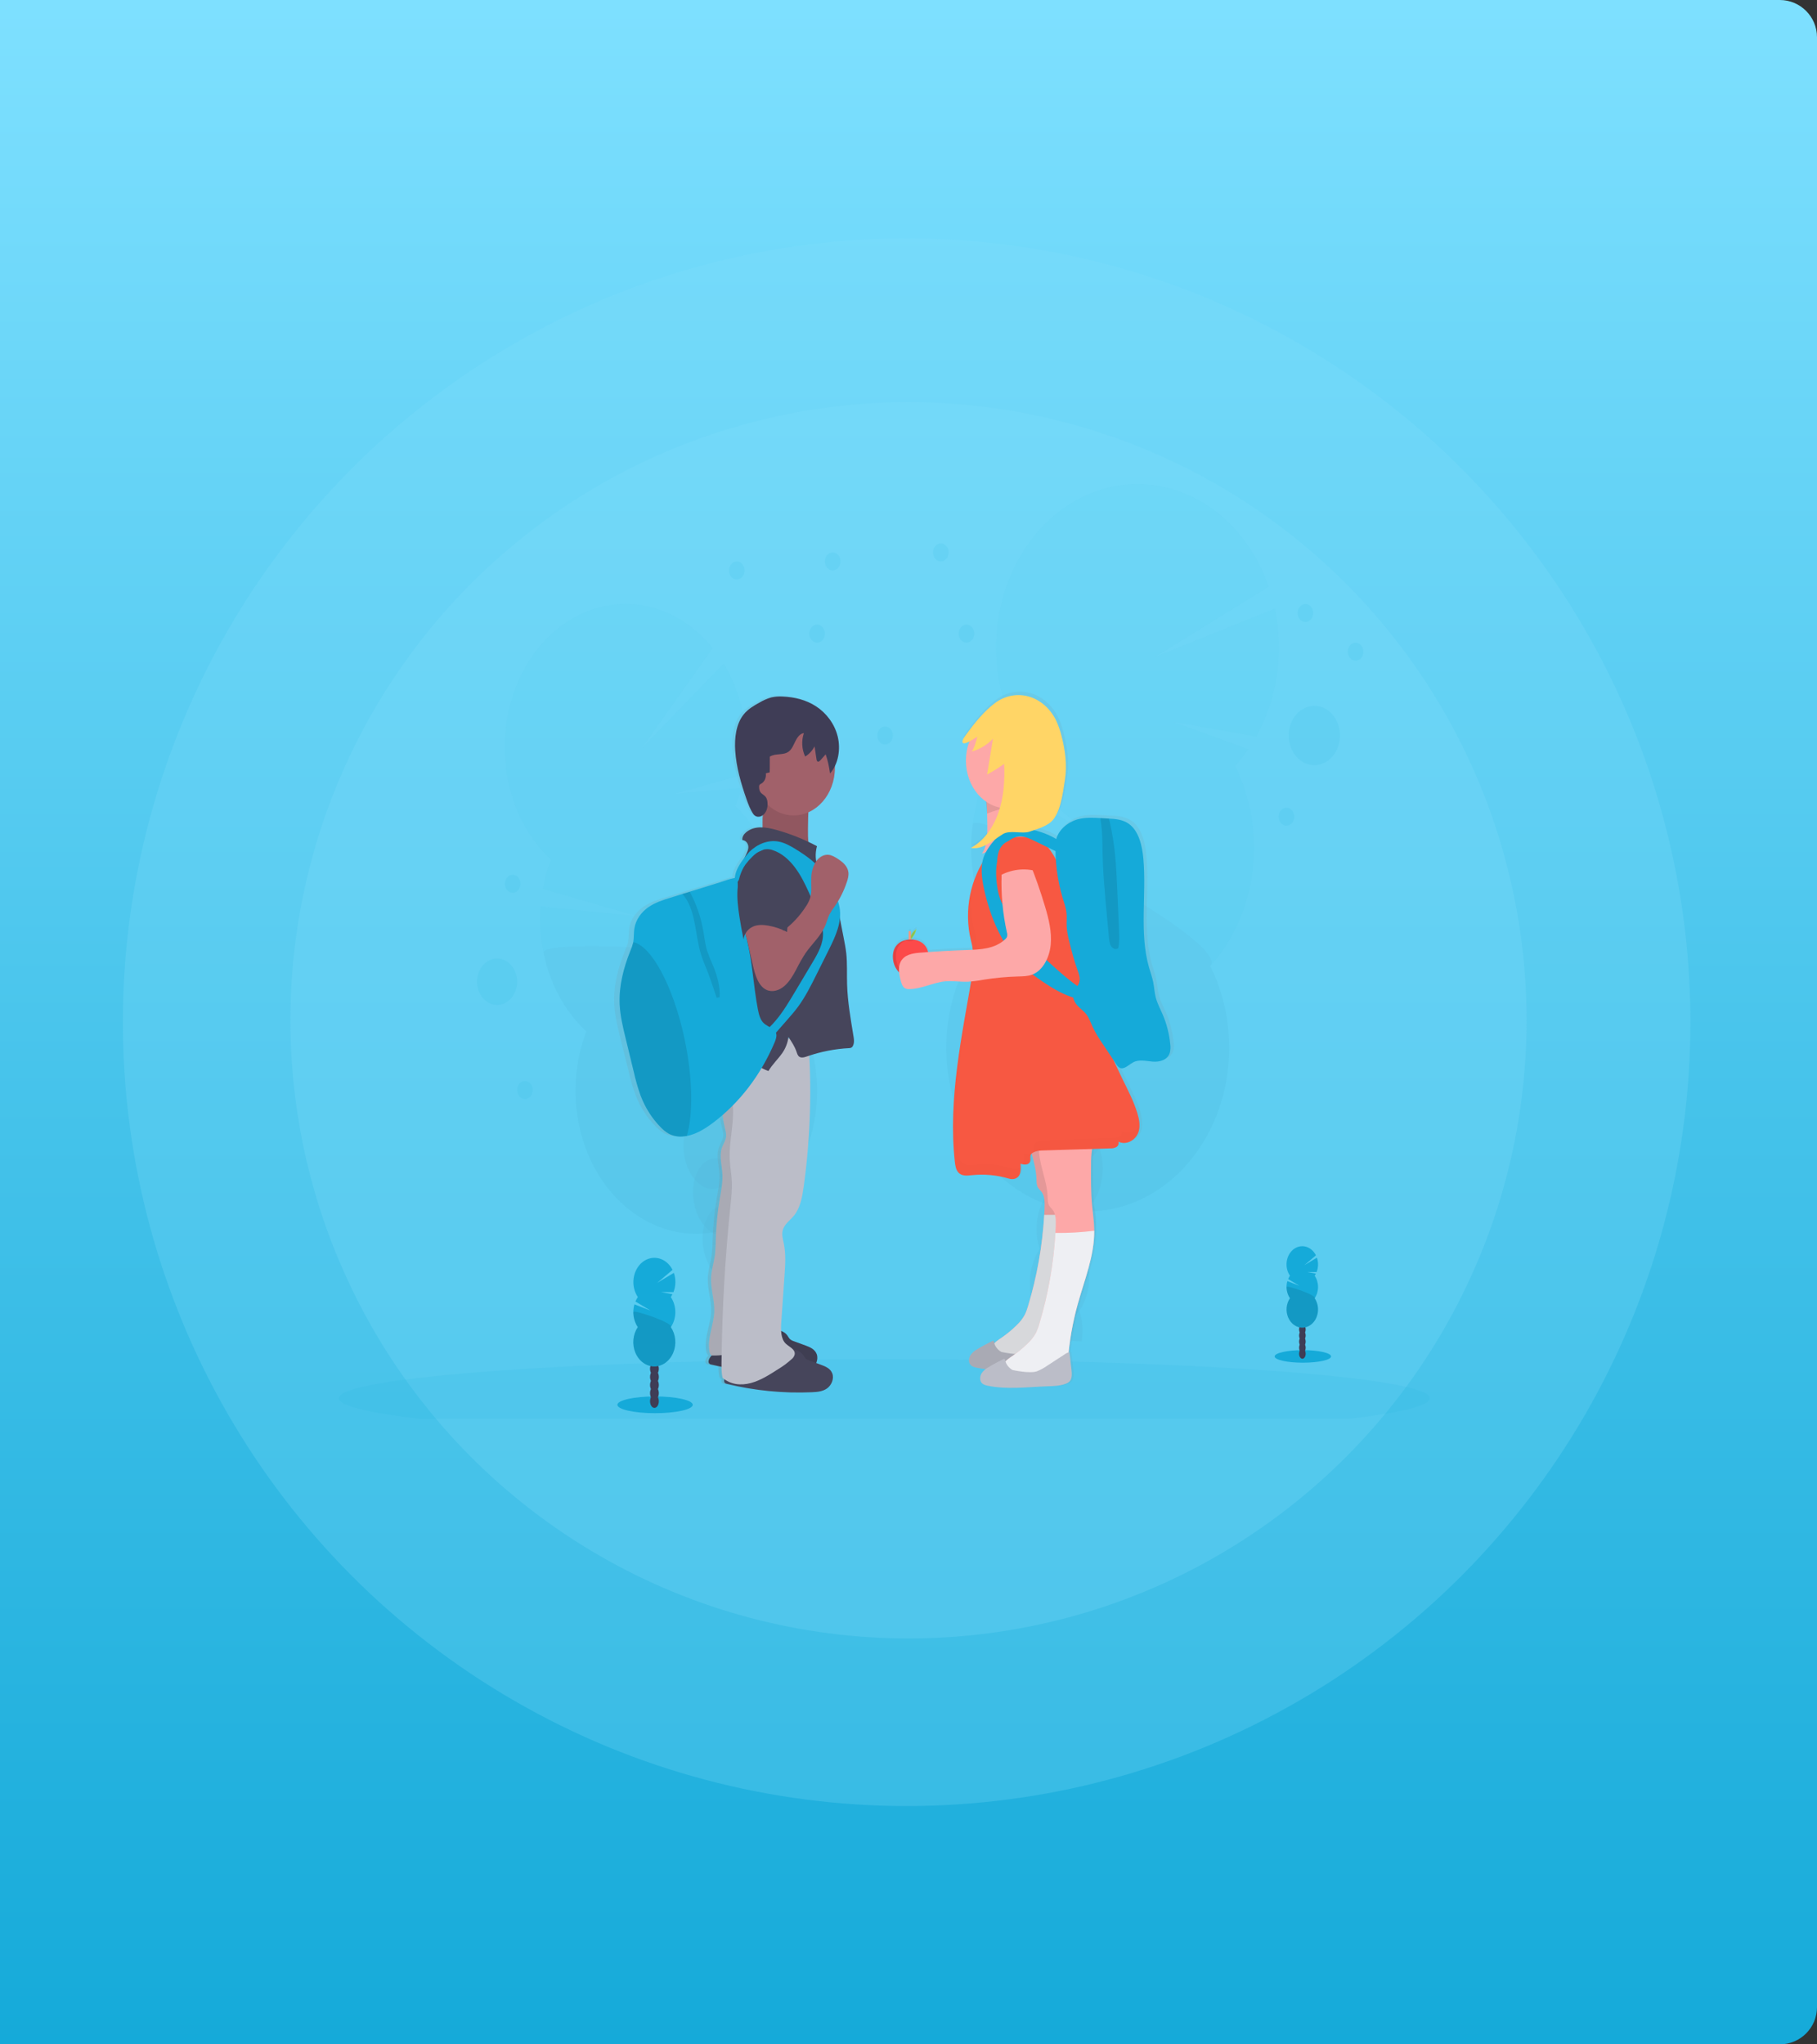 <svg width="488" height="549" viewBox="0 0 488 549" fill="none" xmlns="http://www.w3.org/2000/svg">
<rect x="0" y="0" width="488" height="549" fill="#333333" stroke="none"/>
<path d="M0 0H478C483.523 0 488 4.477 488 10V539C488 544.523 483.523 549 478 549H0V0Z" fill="url(#paint0_linear)"/>
<circle cx="243.5" cy="274.5" r="210.5" fill="#81DEFC" fill-opacity="0.24"/>
<circle cx="244" cy="274" r="166" fill="#81DEFC" fill-opacity="0.24"/>
<g clip-path="url(#clip0)">
<g opacity="0.2">
<path opacity="0.2" d="M194.157 360.719C194.32 361.491 194.536 362.245 194.804 362.976C198.966 361.086 203.175 359.274 207.429 357.541C207.393 357.337 207.357 357.122 207.312 356.911C206.883 354.733 205.969 352.723 204.659 351.081C202.958 349.004 200.766 348 198.634 348.612C196.502 349.225 194.954 351.323 194.247 354.082C193.719 356.248 193.688 358.536 194.157 360.719Z" fill="#3F3D56"/>
<path opacity="0.2" d="M200.138 356.589C203.792 355.646 205.869 350.299 204.777 344.646C203.685 338.994 199.838 335.177 196.184 336.12C192.529 337.064 190.452 342.411 191.544 348.063C192.636 353.716 196.484 357.533 200.138 356.589Z" fill="#3F3D56"/>
<path opacity="0.2" d="M197.574 344.12C201.228 343.177 203.305 337.83 202.213 332.177C201.121 326.525 197.274 322.708 193.619 323.651C189.965 324.595 187.888 329.942 188.98 335.594C190.072 341.247 193.919 345.064 197.574 344.12Z" fill="#3F3D56"/>
<path opacity="0.2" d="M195.004 331.659C198.658 330.715 200.735 325.368 199.643 319.716C198.552 314.063 194.704 310.246 191.05 311.19C187.396 312.133 185.319 317.48 186.411 323.133C187.503 328.785 191.35 332.602 195.004 331.659Z" fill="#3F3D56"/>
<path opacity="0.2" d="M192.435 319.194C196.089 318.25 198.166 312.903 197.074 307.251C195.982 301.599 192.135 297.781 188.481 298.725C184.826 299.669 182.749 305.016 183.841 310.668C184.933 316.32 188.78 320.137 192.435 319.194Z" fill="#3F3D56"/>
<path opacity="0.2" d="M197.508 216.531C198.131 214.915 198.657 213.252 199.083 211.552L181.116 213.187L199.844 207.948C200.739 202.504 200.625 196.901 199.511 191.511C198.535 186.738 196.784 182.224 194.352 178.206L172.433 200.865L191.408 174.044C183.662 164.482 171.944 159.933 160.299 163.312C142.898 168.342 132.235 189.129 136.481 209.738C138.169 218.063 142.215 225.496 147.977 230.857C147.009 233.373 146.273 236 145.782 238.695L171.061 246.014L145.183 243.421C144.873 247.598 145.144 251.806 145.986 255.884C147.676 264.208 151.723 271.641 157.484 277.003C154.457 284.862 153.758 293.658 155.496 302.023C159.742 322.633 177.29 335.259 194.69 330.232C212.091 325.205 222.754 304.419 218.508 283.809C216.817 275.485 212.77 268.052 207.009 262.691C210.037 254.831 210.736 246.036 208.998 237.67C207.315 229.339 203.27 221.898 197.508 216.531Z" fill="#15AAD9"/>
<path opacity="0.1" d="M145.992 255.87C147.682 264.195 151.729 271.627 157.49 276.989C154.463 284.849 153.764 293.644 155.502 302.009C159.748 322.619 177.296 335.245 194.696 330.218C212.097 325.191 222.76 304.405 218.514 283.795C216.823 275.471 212.776 268.039 207.015 262.677C209.932 255.109 145.129 251.692 145.992 255.87Z" fill="black"/>
</g>
<g opacity="0.2">
<path opacity="0.2" d="M274.915 356.914C274.806 357.816 274.763 358.726 274.786 359.636C280.006 359.732 285.247 359.936 290.507 360.245C290.543 360.006 290.579 359.764 290.609 359.518C290.948 356.979 290.695 354.382 289.875 351.995C288.791 348.941 286.77 346.757 284.24 346.334C281.709 345.912 279.242 347.352 277.46 349.921C276.088 351.948 275.209 354.363 274.915 356.914Z" fill="#3F3D56"/>
<path opacity="0.2" d="M292.425 345.013C293.241 338.454 290.388 332.552 286.054 331.832C281.719 331.111 277.544 335.845 276.728 342.405C275.913 348.964 278.765 354.866 283.1 355.586C287.435 356.307 291.61 351.573 292.425 345.013Z" fill="#3F3D56"/>
<path opacity="0.2" d="M294.229 330.495C295.045 323.936 292.192 318.034 287.858 317.314C283.523 316.593 279.348 321.327 278.532 327.887C277.717 334.446 280.569 340.348 284.904 341.068C289.239 341.789 293.414 337.055 294.229 330.495Z" fill="#3F3D56"/>
<path opacity="0.2" d="M296.033 315.981C296.849 309.421 293.996 303.519 289.661 302.799C285.326 302.079 281.151 306.812 280.336 313.372C279.52 319.932 282.373 325.833 286.708 326.554C291.042 327.274 295.218 322.54 296.033 315.981Z" fill="#3F3D56"/>
<path opacity="0.2" d="M297.84 301.463C298.656 294.903 295.803 289.002 291.468 288.281C287.133 287.561 282.958 292.295 282.143 298.854C281.327 305.414 284.18 311.316 288.515 312.036C292.849 312.757 297.024 308.023 297.84 301.463Z" fill="#3F3D56"/>
<path opacity="0.2" d="M331.708 205.688C332.977 204.285 334.16 202.781 335.247 201.187L315.115 193.875L337.391 197.77C340.199 192.744 342.09 187.108 342.949 181.208C343.809 175.307 343.618 169.266 342.389 163.454L310.24 176.416L340.748 157.548C338.805 151.953 335.886 146.882 332.174 142.648C328.461 138.415 324.034 135.111 319.169 132.942C314.304 130.773 309.105 129.785 303.895 130.04C298.686 130.296 293.577 131.789 288.888 134.427C284.2 137.064 280.031 140.79 276.642 145.371C273.253 149.953 270.716 155.292 269.19 161.057C267.663 166.821 267.18 172.887 267.77 178.877C268.36 184.867 270.01 190.653 272.618 195.873C270.646 198.052 268.882 200.47 267.357 203.084L292.124 223.608L264.961 207.793C262.104 214.308 260.697 221.544 260.867 228.847C261.037 236.149 262.78 243.287 265.937 249.615C260.779 255.3 257.109 262.549 255.346 270.533C253.584 278.517 253.8 286.913 255.97 294.761C258.14 302.61 262.176 309.594 267.618 314.915C273.059 320.236 279.686 323.68 286.74 324.852C293.794 326.024 300.991 324.877 307.509 321.543C314.026 318.209 319.6 312.822 323.594 305.998C327.588 299.174 329.84 291.188 330.094 282.953C330.347 274.719 328.591 266.568 325.027 259.433C331.191 252.638 335.201 243.644 336.413 233.897C337.625 224.15 335.967 214.215 331.708 205.688Z" fill="#15AAD9"/>
<path opacity="0.1" d="M261.233 221.406C260.009 231.153 261.666 241.092 265.937 249.614C260.779 255.3 257.109 262.549 255.346 270.533C253.584 278.517 253.8 286.913 255.97 294.761C258.14 302.61 262.176 309.594 267.618 314.915C273.059 320.236 279.686 323.68 286.74 324.852C293.794 326.024 300.991 324.877 307.509 321.543C314.026 318.209 319.6 312.822 323.594 305.998C327.588 299.174 329.84 291.188 330.094 282.953C330.347 274.719 328.591 266.568 325.027 259.433C330.986 252.872 261.841 216.527 261.233 221.406Z" fill="black"/>
</g>
<path opacity="0.1" d="M237.5 386C318.41 386 384 381.299 384 375.5C384 369.701 318.41 365 237.5 365C156.59 365 91 369.701 91 375.5C91 381.299 156.59 386 237.5 386Z" fill="#15AAD9"/>
<path d="M349.914 365.943C354.098 365.943 357.49 365.189 357.49 364.257C357.49 363.326 354.098 362.571 349.914 362.571C345.73 362.571 342.338 363.326 342.338 364.257C342.338 365.189 345.73 365.943 349.914 365.943Z" fill="#15AAD9"/>
<path d="M349.788 364.881C350.276 364.881 350.671 364.282 350.671 363.544C350.671 362.806 350.276 362.208 349.788 362.208C349.3 362.208 348.905 362.806 348.905 363.544C348.905 364.282 349.3 364.881 349.788 364.881Z" fill="#3F3D56"/>
<path d="M349.788 363.247C350.276 363.247 350.671 362.648 350.671 361.91C350.671 361.172 350.276 360.574 349.788 360.574C349.3 360.574 348.905 361.172 348.905 361.91C348.905 362.648 349.3 363.247 349.788 363.247Z" fill="#3F3D56"/>
<path d="M349.788 361.616C350.276 361.616 350.671 361.018 350.671 360.28C350.671 359.541 350.276 358.943 349.788 358.943C349.3 358.943 348.905 359.541 348.905 360.28C348.905 361.018 349.3 361.616 349.788 361.616Z" fill="#3F3D56"/>
<path d="M349.788 359.985C350.276 359.985 350.671 359.387 350.671 358.649C350.671 357.911 350.276 357.313 349.788 357.313C349.3 357.313 348.905 357.911 348.905 358.649C348.905 359.387 349.3 359.985 349.788 359.985Z" fill="#3F3D56"/>
<path d="M349.788 358.351C350.276 358.351 350.671 357.753 350.671 357.015C350.671 356.277 350.276 355.678 349.788 355.678C349.3 355.678 348.905 356.277 348.905 357.015C348.905 357.753 349.3 358.351 349.788 358.351Z" fill="#3F3D56"/>
<path d="M349.788 356.721C350.276 356.721 350.671 356.122 350.671 355.384C350.671 354.646 350.276 354.048 349.788 354.048C349.3 354.048 348.905 354.646 348.905 355.384C348.905 356.122 349.3 356.721 349.788 356.721Z" fill="#3F3D56"/>
<path d="M349.788 355.09C350.276 355.09 350.671 354.492 350.671 353.754C350.671 353.015 350.276 352.417 349.788 352.417C349.3 352.417 348.905 353.015 348.905 353.754C348.905 354.492 349.3 355.09 349.788 355.09Z" fill="#3F3D56"/>
<path d="M353.088 342.588C353.209 342.411 353.319 342.223 353.417 342.027L351.1 341.588L353.606 341.609C353.846 341.004 353.977 340.348 353.991 339.683C354.005 339.017 353.901 338.356 353.687 337.738L350.324 339.756L353.426 337.118C353.137 336.534 352.746 336.026 352.279 335.625C351.812 335.224 351.278 334.938 350.711 334.787C350.144 334.635 349.556 334.62 348.984 334.744C348.412 334.867 347.868 335.125 347.386 335.503C346.904 335.88 346.495 336.369 346.184 336.938C345.873 337.507 345.667 338.143 345.579 338.809C345.491 339.474 345.522 340.153 345.671 340.803C345.821 341.454 346.084 342.061 346.446 342.588C346.259 342.865 346.097 343.163 345.964 343.478L348.959 345.285L345.752 344.039C345.527 344.81 345.473 345.635 345.594 346.436C345.715 347.238 346.008 347.992 346.446 348.63C345.956 349.35 345.651 350.216 345.566 351.127C345.481 352.039 345.62 352.959 345.967 353.784C346.313 354.609 346.853 355.304 347.525 355.79C348.197 356.277 348.974 356.535 349.767 356.535C350.56 356.535 351.337 356.277 352.009 355.79C352.681 355.304 353.221 354.609 353.568 353.784C353.914 352.959 354.053 352.039 353.968 351.127C353.883 350.216 353.578 349.35 353.088 348.63C353.674 347.769 353.992 346.706 353.992 345.611C353.992 344.516 353.674 343.452 353.088 342.592V342.588Z" fill="#15AAD9"/>
<path opacity="0.1" d="M345.542 345.607C345.539 346.702 345.856 347.765 346.44 348.626C345.95 349.347 345.645 350.212 345.56 351.124C345.475 352.035 345.614 352.956 345.961 353.781C346.307 354.605 346.847 355.301 347.519 355.787C348.191 356.273 348.968 356.531 349.761 356.531C350.554 356.531 351.331 356.273 352.003 355.787C352.675 355.301 353.215 354.605 353.562 353.781C353.908 352.956 354.047 352.035 353.962 351.124C353.877 350.212 353.572 349.347 353.082 348.626C353.654 347.795 345.542 345.06 345.542 345.607Z" fill="black"/>
<path d="M175.936 379.504C181.526 379.504 186.057 378.497 186.057 377.254C186.057 376.011 181.526 375.004 175.936 375.004C170.346 375.004 165.815 376.011 165.815 377.254C165.815 378.497 170.346 379.504 175.936 379.504Z" fill="#15AAD9"/>
<path d="M175.765 378.081C176.417 378.081 176.945 377.283 176.945 376.299C176.945 375.314 176.417 374.516 175.765 374.516C175.114 374.516 174.586 375.314 174.586 376.299C174.586 377.283 175.114 378.081 175.765 378.081Z" fill="#3F3D56"/>
<path d="M175.765 375.9C176.417 375.9 176.945 375.102 176.945 374.117C176.945 373.133 176.417 372.334 175.765 372.334C175.114 372.334 174.586 373.133 174.586 374.117C174.586 375.102 175.114 375.9 175.765 375.9Z" fill="#3F3D56"/>
<path d="M175.765 373.719C176.417 373.719 176.945 372.921 176.945 371.936C176.945 370.952 176.417 370.153 175.765 370.153C175.114 370.153 174.586 370.952 174.586 371.936C174.586 372.921 175.114 373.719 175.765 373.719Z" fill="#3F3D56"/>
<path d="M175.765 371.542C176.417 371.542 176.945 370.743 176.945 369.759C176.945 368.774 176.417 367.976 175.765 367.976C175.114 367.976 174.586 368.774 174.586 369.759C174.586 370.743 175.114 371.542 175.765 371.542Z" fill="#3F3D56"/>
<path d="M175.765 369.361C176.417 369.361 176.945 368.562 176.945 367.578C176.945 366.593 176.417 365.795 175.765 365.795C175.114 365.795 174.586 366.593 174.586 367.578C174.586 368.562 175.114 369.361 175.765 369.361Z" fill="#3F3D56"/>
<path d="M175.765 367.179C176.417 367.179 176.945 366.381 176.945 365.396C176.945 364.412 176.417 363.613 175.765 363.613C175.114 363.613 174.586 364.412 174.586 365.396C174.586 366.381 175.114 367.179 175.765 367.179Z" fill="#3F3D56"/>
<path d="M175.765 365.002C176.417 365.002 176.945 364.204 176.945 363.219C176.945 362.234 176.417 361.436 175.765 361.436C175.114 361.436 174.586 362.234 174.586 363.219C174.586 364.204 175.114 365.002 175.765 365.002Z" fill="#3F3D56"/>
<path d="M180.179 348.301C180.339 348.063 180.485 347.813 180.616 347.553L177.523 346.964L180.871 346.996C181.193 346.188 181.369 345.312 181.387 344.422C181.406 343.533 181.267 342.648 180.979 341.823L176.487 344.517L180.628 341.013C180.239 340.241 179.716 339.57 179.092 339.041C178.469 338.513 177.758 338.138 177.004 337.94C176.25 337.742 175.469 337.725 174.71 337.89C173.95 338.056 173.228 338.4 172.588 338.901C171.948 339.402 171.403 340.05 170.989 340.805C170.575 341.56 170.299 342.404 170.178 343.287C170.058 344.17 170.096 345.072 170.289 345.938C170.483 346.803 170.828 347.613 171.304 348.318C171.053 348.688 170.838 349.087 170.66 349.509L174.681 351.932L170.393 350.271C170.092 351.298 170.016 352.396 170.173 353.466C170.329 354.536 170.714 355.543 171.292 356.399C170.637 357.361 170.23 358.517 170.117 359.735C170.004 360.953 170.19 362.182 170.653 363.284C171.115 364.385 171.837 365.314 172.735 365.963C173.633 366.613 174.67 366.957 175.729 366.957C176.789 366.957 177.826 366.613 178.724 365.963C179.622 365.314 180.343 364.385 180.806 363.284C181.269 362.182 181.455 360.953 181.342 359.735C181.229 358.517 180.822 357.361 180.167 356.399C180.949 355.248 181.374 353.827 181.374 352.364C181.374 350.9 180.949 349.479 180.167 348.328L180.179 348.301Z" fill="#15AAD9"/>
<path opacity="0.1" d="M170.097 352.334C170.093 353.797 170.515 355.219 171.295 356.371C170.64 357.334 170.233 358.49 170.12 359.707C170.007 360.925 170.193 362.155 170.656 363.256C171.118 364.357 171.84 365.286 172.738 365.935C173.636 366.585 174.673 366.93 175.732 366.93C176.792 366.93 177.829 366.585 178.727 365.935C179.625 365.286 180.346 364.357 180.809 363.256C181.272 362.155 181.458 360.925 181.345 359.707C181.232 358.49 180.825 357.334 180.17 356.371C180.934 355.26 170.097 351.604 170.097 352.334Z" fill="black"/>
<path d="M229.225 278.152C228.462 273.534 227.608 268.905 227.468 264.207C227.384 261.437 227.551 258.619 227.243 255.857C227.09 254.499 226.824 253.167 226.56 251.834L225.5 246.499C225.62 245.476 225.586 244.437 225.398 243.428C225.292 242.896 225.151 242.374 224.976 241.866C225.966 240.256 226.781 238.512 227.405 236.673C227.686 235.842 227.929 234.96 227.818 234.08C227.602 232.394 226.189 231.283 224.874 230.452C224.078 229.95 223.239 229.465 222.329 229.386C221.693 229.356 221.059 229.497 220.477 229.797C219.895 230.097 219.381 230.549 218.975 231.117C218.754 229.752 218.828 228.345 219.191 227.021C218.409 226.616 217.622 226.235 216.828 225.865C216.714 224.668 216.674 223.464 216.709 222.261C216.727 220.817 216.747 219.359 216.819 217.912C218.949 217.014 220.79 215.384 222.095 213.24C223.4 211.097 224.106 208.544 224.12 205.923C224.12 205.774 224.12 205.629 224.12 205.483C224.7 204.277 225.067 202.95 225.2 201.578C225.333 200.206 225.228 198.818 224.892 197.493C224.015 194.031 221.721 191.178 218.957 189.416C216.193 187.654 212.989 186.909 209.818 186.778C208.754 186.706 207.686 186.784 206.638 187.01C205.517 187.329 204.43 187.794 203.398 188.395C201.814 189.239 200.218 190.164 199.032 191.621C196.975 194.159 196.514 197.888 196.739 201.315C197.038 205.816 198.338 210.171 199.841 214.36C200.341 215.745 200.874 217.151 201.697 218.331C202.335 219.242 203.443 219.297 204.323 218.66C204.254 219.766 204.232 220.875 204.258 221.984C202.632 221.918 201.048 222.226 199.742 223.285C199.143 223.781 198.574 224.559 198.706 225.397C199.106 225.41 199.489 225.585 199.788 225.892C200.087 226.199 200.283 226.619 200.341 227.076C200.407 227.814 200.086 228.517 199.775 229.154C199.64 229.438 199.505 229.725 199.368 230.009C198.08 231.601 196.759 233.595 196.643 235.572C196.433 235.595 196.224 235.631 196.017 235.68C194.849 235.929 193.687 236.389 192.54 236.736L184.24 239.263L182.188 239.921L178.895 240.925C176.798 241.562 174.663 242.216 172.804 243.497C170.944 244.778 169.366 246.789 168.992 249.213C168.806 250.418 168.92 251.671 168.692 252.865C168.692 252.921 168.674 252.973 168.663 253.025C168.472 253.781 168.216 254.513 167.899 255.209C166.039 259.741 164.716 264.681 164.964 269.67C165.117 272.734 165.863 275.722 166.587 278.672C167.348 281.688 168.099 284.705 168.839 287.721C169.328 289.881 169.947 291.998 170.693 294.057C171.97 297.355 173.866 300.284 176.241 302.633C176.908 303.324 177.654 303.906 178.457 304.364C179.683 304.976 181.02 305.227 182.35 305.094C182.709 305.066 183.063 305.021 183.413 304.956C185.985 304.485 188.384 303.051 190.585 301.438C191.505 300.764 192.404 300.054 193.28 299.309C193.391 300.472 193.592 301.621 193.879 302.743C194.073 303.515 194.313 304.308 194.235 305.108C194.127 306.223 193.427 307.137 193.064 308.182C192.295 310.391 193.085 312.853 193.214 315.221C193.337 317.44 192.87 319.642 192.495 321.826C191.87 325.47 191.501 329.165 191.39 332.877C191.387 334.283 191.307 335.686 191.151 337.08C190.872 339.047 190.22 340.944 190.106 342.931C189.932 346.026 191.088 349.055 190.983 352.154C190.86 355.793 189.013 359.327 189.657 362.886C189.737 363.333 189.956 363.849 190.309 363.963L190.136 364.147C189.606 364.714 189.091 365.763 189.693 366.224C189.831 366.319 189.985 366.38 190.145 366.404C191.076 366.629 192.013 366.833 192.951 367.024C192.93 368.025 193.039 369.023 193.274 369.987C193.445 370.129 193.618 370.257 193.792 370.378C193.66 370.787 193.669 371.182 193.981 371.417C194.119 371.512 194.273 371.573 194.433 371.597C202.146 373.437 210.024 374.193 217.894 373.847C219.302 373.785 220.772 373.667 221.973 372.836C223.174 372.006 223.985 370.236 223.413 368.779C222.907 367.491 221.584 366.934 220.395 366.504L218.999 366.006C219.178 365.639 219.282 365.231 219.304 364.811C219.326 364.391 219.265 363.971 219.125 363.582C218.619 362.294 217.295 361.737 216.107 361.308L212.894 360.155C212.471 360.039 212.073 359.823 211.726 359.521C211.496 359.257 211.283 358.972 211.091 358.67C210.627 358.057 210.018 357.615 209.339 357.399C209.303 356.612 209.318 355.823 209.384 355.038L210.282 342.502C210.483 339.663 210.681 336.769 210.109 333.995C209.878 332.87 209.51 331.717 209.734 330.589C210.085 328.747 211.762 327.722 212.906 326.355C214.63 324.277 215.166 321.324 215.562 318.513C217.198 306.912 217.713 295.137 217.095 283.404C220.69 282.233 224.389 281.545 228.12 281.355C228.755 281.324 229.067 280.977 229.264 280.292C229.462 279.606 229.342 278.862 229.225 278.152ZM211.304 278.765C211.325 278.644 211.348 278.523 211.366 278.402L211.615 278.769L211.304 278.765Z" fill="url(#paint1_linear)"/>
<path d="M205.464 215.219C205.387 216.424 205.018 217.58 204.883 218.781C204.731 220.104 204.865 221.451 204.791 222.783C204.716 224.116 204.383 225.518 203.506 226.387C208.605 226.898 213.628 228.154 218.454 230.127C216.996 228.049 216.957 225.148 216.993 222.482C217.041 218.539 217.101 214.519 218.215 210.798C214.892 209.939 211.452 209.887 208.111 210.645C207.387 210.812 205.192 210.708 204.865 211.49C204.629 212.065 205.518 214.346 205.464 215.219Z" fill="#A1616A"/>
<path opacity="0.1" d="M205.464 215.219C205.387 216.424 205.018 217.58 204.883 218.781C204.731 220.104 204.865 221.451 204.791 222.783C204.716 224.116 204.383 225.518 203.506 226.387C208.605 226.898 213.628 228.154 218.454 230.127C216.996 228.049 216.957 225.148 216.993 222.482C217.041 218.539 217.101 214.519 218.215 210.798C214.892 209.939 211.452 209.887 208.111 210.645C207.387 210.812 205.192 210.708 204.865 211.49C204.629 212.065 205.518 214.346 205.464 215.219Z" fill="black"/>
<path d="M211.501 358.687C211.681 358.994 211.881 359.285 212.1 359.556C212.437 359.858 212.826 360.074 213.241 360.19L216.379 361.342C217.544 361.772 218.838 362.326 219.332 363.613C219.889 365.068 219.095 366.837 217.921 367.664C216.747 368.492 215.31 368.613 213.936 368.675C206.24 369.018 198.537 368.263 191.001 366.428C190.846 366.402 190.696 366.341 190.561 366.248C189.962 365.781 190.474 364.735 190.992 364.171C193.013 361.955 195.211 359.632 197.963 359.12C199.41 358.846 200.862 358.957 202.299 358.559C203.332 358.272 204.309 357.776 205.339 357.482C207.258 356.939 210.13 356.745 211.501 358.687Z" fill="#46455B"/>
<path opacity="0.1" d="M211.501 358.687C211.681 358.994 211.881 359.285 212.1 359.556C212.437 359.858 212.826 360.074 213.241 360.19L216.379 361.342C217.544 361.772 218.838 362.326 219.332 363.613C219.889 365.068 219.095 366.837 217.921 367.664C216.747 368.492 215.31 368.613 213.936 368.675C206.24 369.018 198.537 368.263 191.001 366.428C190.846 366.402 190.696 366.341 190.561 366.248C189.962 365.781 190.474 364.735 190.992 364.171C193.013 361.955 195.211 359.632 197.963 359.12C199.41 358.846 200.862 358.957 202.299 358.559C203.332 358.272 204.309 357.776 205.339 357.482C207.258 356.939 210.13 356.745 211.501 358.687Z" fill="black"/>
<path d="M195.744 280.382C194.196 285.106 194.101 290.303 195.475 295.099C194.43 294.968 193.978 296.602 194.005 297.82C194.042 299.517 194.264 301.201 194.666 302.833C194.858 303.609 195.092 304.398 195.017 305.195C194.909 306.309 194.226 307.223 193.87 308.265C193.121 310.471 193.891 312.929 194.02 315.293C194.139 317.513 193.681 319.711 193.313 321.892C192.703 325.531 192.342 329.221 192.235 332.926C192.233 334.33 192.154 335.733 191.998 337.125C191.729 339.092 191.1 340.985 190.98 342.969C190.809 346.057 191.938 349.087 191.837 352.182C191.717 355.813 189.908 359.345 190.54 362.914C190.63 363.416 190.872 364.008 191.319 364.015C195.834 364.081 200.053 362.63 204.521 363.388C204.976 351.437 205.419 339.431 207.456 327.698C209.252 317.253 212.298 306.926 212.013 296.276C211.849 290.186 210.597 284.214 209.836 278.183C205.062 276.958 200.067 277.737 195.744 280.382Z" fill="#BBBDC8"/>
<path opacity="0.1" d="M195.744 280.382C194.196 285.106 194.101 290.303 195.475 295.099C194.43 294.968 193.978 296.602 194.005 297.82C194.042 299.517 194.264 301.201 194.666 302.833C194.858 303.609 195.092 304.398 195.017 305.195C194.909 306.309 194.226 307.223 193.87 308.265C193.121 310.471 193.891 312.929 194.02 315.293C194.139 317.513 193.681 319.711 193.313 321.892C192.703 325.531 192.342 329.221 192.235 332.926C192.233 334.33 192.154 335.733 191.998 337.125C191.729 339.092 191.1 340.985 190.98 342.969C190.809 346.057 191.938 349.087 191.837 352.182C191.717 355.813 189.908 359.345 190.54 362.914C190.63 363.416 190.872 364.008 191.319 364.015C195.834 364.081 200.053 362.63 204.521 363.388C204.976 351.437 205.419 339.431 207.456 327.698C209.252 317.253 212.298 306.926 212.013 296.276C211.849 290.186 210.597 284.214 209.836 278.183C205.062 276.958 200.067 277.737 195.744 280.382Z" fill="black"/>
<path d="M215.693 363.88C215.873 364.187 216.074 364.478 216.292 364.749C216.63 365.051 217.018 365.267 217.433 365.383L220.571 366.535C221.736 366.965 223.03 367.519 223.524 368.807C224.081 370.261 223.287 372.03 222.114 372.857C220.94 373.685 219.502 373.806 218.128 373.868C210.432 374.211 202.729 373.456 195.193 371.621C195.038 371.595 194.888 371.534 194.753 371.441C194.154 370.974 194.666 369.928 195.184 369.364C197.206 367.148 199.404 364.825 202.155 364.313C203.602 364.039 205.054 364.15 206.491 363.752C207.525 363.465 208.501 362.97 209.531 362.675C211.45 362.132 214.322 361.938 215.693 363.88Z" fill="#46455B"/>
<path d="M197.301 280.725C196.146 282.456 195.804 284.741 195.96 286.908C196.116 289.075 196.748 291.156 197.367 293.209C196.544 294.085 196.715 295.594 196.822 296.882C197.215 301.667 195.777 306.441 195.987 311.239C196.074 313.258 196.454 315.248 196.544 317.267C196.643 319.472 196.4 321.677 196.173 323.869C194.719 337.899 193.919 352.008 193.777 366.137C193.777 367.439 193.759 368.762 194.076 370.008C196.253 371.86 198.987 372.109 201.622 371.417C204.258 370.725 206.662 369.18 209.025 367.657C210.319 366.883 211.546 365.967 212.69 364.922C213.04 364.636 213.299 364.225 213.427 363.752C213.678 362.367 212.013 361.741 211.058 360.844C209.669 359.539 209.69 357.122 209.833 355.059L210.702 342.54C210.899 339.704 211.091 336.814 210.534 334.044C210.306 332.922 209.956 331.769 210.166 330.641C210.507 328.806 212.148 327.781 213.265 326.414C214.954 324.336 215.475 321.39 215.864 318.586C217.699 305.282 218.089 291.765 217.026 278.35C214.825 279.232 212.217 278.751 209.896 278.959C207.575 279.167 205.27 280.063 202.919 280.136C200.961 280.188 198.505 278.938 197.301 280.725Z" fill="#BBBDC8"/>
<path d="M213.157 218.975C219.276 218.975 224.237 213.24 224.237 206.166C224.237 199.091 219.276 193.356 213.157 193.356C207.038 193.356 202.078 199.091 202.078 206.166C202.078 213.24 207.038 218.975 213.157 218.975Z" fill="#A1616A"/>
<path d="M219.419 227.236C215.868 225.35 212.166 223.873 208.366 222.825C205.689 222.088 202.632 221.644 200.395 223.497C199.796 223.992 199.254 224.771 199.383 225.608C199.777 225.624 200.155 225.8 200.447 226.107C200.739 226.414 200.928 226.831 200.979 227.284C201.045 228.018 200.733 228.721 200.428 229.361L197.843 234.901C197.348 235.899 196.923 236.94 196.571 238.017C196.05 239.775 195.936 241.659 195.825 243.514L195.526 248.541C195.34 251.709 195.151 254.891 195.4 258.052C195.586 260.437 196.017 262.833 195.723 265.204C195.487 267.112 194.789 268.902 194.397 270.778C193.66 274.309 193.996 278.18 192.567 281.42C193.147 281.111 193.802 281.042 194.421 281.227C198.757 282.151 202.167 286.108 206.378 287.621C207.441 285.828 208.881 284.505 210.07 282.836C210.954 281.586 211.539 280.089 211.768 278.495C212.666 279.88 213.43 280.96 213.966 282.566C214.061 282.94 214.224 283.286 214.445 283.581C215.011 284.218 215.942 283.972 216.7 283.705C220.414 282.41 224.254 281.658 228.129 281.465C228.752 281.434 229.055 281.088 229.249 280.403C229.444 279.717 229.336 278.976 229.219 278.27C228.474 273.655 227.641 269.033 227.504 264.342C227.42 261.572 227.584 258.765 227.282 256.002C227.132 254.648 226.872 253.315 226.614 251.986L224.476 241.001C224.356 240.388 223.787 239.986 223.545 239.422C222.563 237.123 220.685 235.462 219.715 233.156C218.982 231.294 218.876 229.183 219.419 227.236Z" fill="#46455B"/>
<path d="M203.874 211.293C203.861 211.113 203.898 210.934 203.979 210.78C204.098 210.637 204.246 210.531 204.41 210.472C204.857 210.227 205.222 209.82 205.451 209.314C205.679 208.807 205.759 208.228 205.677 207.665L206.725 207.412L206.758 203.192C208.315 202.195 210.438 202.949 211.902 201.776C212.726 201.111 213.148 199.982 213.651 198.978C214.154 197.974 214.903 196.963 215.903 196.88C215.559 197.892 215.412 198.978 215.471 200.063C215.531 201.148 215.796 202.204 216.247 203.157C217.296 202.543 218.172 201.597 218.772 200.429L219.293 203.891C219.303 204.104 219.382 204.306 219.514 204.455C219.787 204.687 220.155 204.396 220.395 204.109L221.751 202.568C222.322 204.225 222.713 205.956 222.916 207.723C225.144 205.224 225.836 201.208 224.979 197.76C224.123 194.311 221.88 191.455 219.179 189.693C216.478 187.931 213.346 187.19 210.247 187.058C209.206 186.988 208.162 187.066 207.138 187.29C206.04 187.61 204.977 188.074 203.97 188.675C202.422 189.516 200.859 190.441 199.703 191.895C197.691 194.429 197.239 198.154 197.46 201.589C197.76 206.089 199.023 210.434 200.494 214.616C200.982 216.001 201.503 217.403 202.308 218.584C203.521 220.36 206.5 218.885 206.12 215.375C205.857 212.868 203.874 213.834 203.874 211.293Z" fill="#3F3D56"/>
<path d="M208.067 279.873C204.33 288.701 198.591 296.191 191.462 301.546C189.309 303.155 186.971 304.589 184.452 305.06C184.108 305.125 183.764 305.17 183.413 305.198C182.115 305.322 180.81 305.066 179.619 304.454C178.831 303.995 178.102 303.412 177.451 302.723C175.121 300.365 173.269 297.441 172.028 294.161C171.299 292.102 170.693 289.988 170.217 287.832C169.482 284.818 168.749 281.802 168.019 278.786C167.303 275.836 166.581 272.852 166.432 269.784C166.189 264.803 167.483 259.869 169.3 255.344C169.61 254.647 169.86 253.917 170.046 253.163C170.046 253.111 170.067 253.059 170.076 253.004C170.292 251.809 170.181 250.56 170.375 249.355C170.741 246.931 172.286 244.923 174.1 243.646C175.915 242.368 177.993 241.714 180.056 241.077L183.269 240.076L185.264 239.457L193.376 236.933C194.499 236.587 195.634 236.126 196.774 235.894C198.047 235.617 198.038 235.763 198.137 237.203C198.32 239.813 198.26 242.379 198.736 244.965C199.188 247.433 199.985 249.812 200.583 252.235C202.096 258.353 202.347 264.792 203.539 271.007C203.811 272.423 204.189 273.932 205.174 274.815C206.303 275.854 208.204 276.11 208.504 277.737C208.615 278.46 208.336 279.201 208.067 279.873Z" fill="#15AAD9"/>
<path opacity="0.1" d="M184.452 305.046C184.108 305.111 183.764 305.156 183.413 305.184C182.116 305.313 180.811 305.062 179.619 304.454C178.831 303.995 178.102 303.412 177.451 302.723C175.121 300.365 173.269 297.441 172.028 294.161C171.299 292.102 170.693 289.988 170.217 287.832C169.482 284.818 168.749 281.802 168.019 278.786C167.303 275.836 166.581 272.852 166.432 269.784C166.189 264.803 167.483 259.869 169.3 255.344C169.61 254.647 169.86 253.917 170.046 253.163C170.046 253.111 170.067 253.059 170.076 253.004C174.963 253.997 180.826 264.806 183.85 278.969C186.078 289.56 186.174 299.312 184.452 305.046Z" fill="black"/>
<path opacity="0.1" d="M193.286 267.78L192.468 267.943C191.627 265.388 190.789 262.829 189.803 260.343C189.291 259.045 188.737 257.764 188.306 256.424C186.689 251.28 186.965 245.176 183.967 240.939C183.753 240.624 183.509 240.338 183.24 240.087L185.234 239.467C186.98 242.66 188.212 246.191 188.869 249.891C189.192 251.699 189.375 253.547 189.902 255.285C190.35 256.604 190.863 257.891 191.438 259.142C192.576 261.839 193.433 264.785 193.286 267.78Z" fill="black"/>
<path d="M201.245 228.773C203.398 226.64 206.336 225.47 209.124 226.003C210.765 226.311 212.289 227.166 213.759 228.08C216.625 229.839 219.448 231.864 221.515 234.755C222.754 236.579 223.782 238.58 224.575 240.71C224.964 241.641 225.265 242.617 225.473 243.622C226.204 247.534 224.41 251.422 222.682 254.891L219.359 261.559C217.831 264.623 216.292 267.707 214.304 270.397C213.388 271.637 212.382 272.783 211.378 273.929L206.974 278.956C206.894 279.064 206.791 279.144 206.674 279.187C206.578 279.193 206.482 279.175 206.392 279.134C206.303 279.093 206.222 279.029 206.156 278.949L204.701 277.609C206.041 276.538 207.287 275.317 208.42 273.963C210.324 271.685 211.89 269.064 213.448 266.454L218.293 258.332C219.709 255.954 221.188 253.336 221.03 250.456C220.955 249.071 220.506 247.769 220.035 246.499C219.203 244.239 218.299 242.015 217.322 239.827C216.226 237.373 215.029 234.949 213.451 232.875C211.873 230.802 209.878 229.067 207.581 228.316C206.896 228.057 206.17 227.977 205.455 228.08C203.88 228.382 202.76 229.946 201.763 231.401L198.727 235.901C198.035 236.923 197.4 238.107 197.358 236.168C197.287 233.402 199.706 230.552 201.245 228.773Z" fill="#15AAD9"/>
<path d="M202.185 259.135C202.784 261.801 203.668 264.827 205.887 265.838C207.459 266.554 209.3 265.973 210.66 264.799C212.019 263.625 212.983 261.971 213.87 260.298C214.62 258.796 215.447 257.346 216.346 255.957C218.122 253.381 220.538 251.339 221.736 248.34C222.09 247.447 222.335 246.492 222.736 245.633C223.165 244.841 223.65 244.092 224.186 243.393C225.564 241.418 226.667 239.206 227.453 236.836C227.728 236.009 227.965 235.122 227.857 234.246C227.644 232.56 226.264 231.452 224.979 230.625C224.198 230.123 223.38 229.635 222.491 229.559C221.191 229.441 219.913 230.251 219.113 231.439C218.343 232.667 217.913 234.136 217.879 235.652C217.79 237.497 218.101 239.415 217.58 241.16C217.304 241.974 216.924 242.735 216.451 243.417C214.769 246.019 212.687 248.241 210.309 249.971C210.244 248.662 209.999 247.372 209.582 246.152C209.354 245.481 204.892 246.152 204.311 246.263C203.162 246.457 200.934 246.609 200.209 247.877C199.484 249.144 200.383 251.273 200.676 252.55L202.185 259.135Z" fill="#A1616A"/>
<path d="M202.078 230.043C201.415 230.677 200.798 231.371 200.233 232.121C198.904 233.973 198.254 236.382 198.086 238.782C197.918 241.181 198.203 243.59 198.559 245.962C198.883 248.09 199.265 250.203 199.706 252.301C199.829 250.719 200.937 249.41 202.221 248.839C203.506 248.268 204.916 248.33 206.285 248.562C208.046 248.864 209.764 249.438 211.393 250.269L212.025 240.031C212.158 238.65 212.151 237.256 212.004 235.877C211.805 234.597 211.373 233.381 210.736 232.31C210.099 231.238 209.271 230.336 208.309 229.663C205.908 227.973 204.234 227.866 202.078 230.043Z" fill="#46455B"/>
<path d="M315.202 279.859C314.918 277.081 314.219 274.381 313.136 271.879C312.474 270.356 311.669 268.898 311.252 267.268C310.914 265.942 310.848 264.546 310.579 263.2C310.309 261.853 309.833 260.565 309.45 259.249C306.74 249.902 308.776 239.675 307.902 229.877C307.575 226.263 306.617 222.299 303.907 220.415C302.296 219.297 300.362 219.124 298.466 219.031L297.601 218.986L296.211 218.906C294.199 218.792 292.181 218.705 290.222 219.193C287.827 219.799 284.988 221.748 284.233 224.577C283.82 224.331 283.404 224.113 283.021 223.909C281.478 223.117 279.861 222.537 278.203 222.178C279.625 221.763 280.999 221.149 282.293 220.35C285.288 218.335 285.982 212.449 286.593 208.513C287.204 204.576 286.647 200.508 285.632 196.683C285.297 195.325 284.84 194.012 284.269 192.764C283.481 191.12 282.408 189.681 281.118 188.538C279.827 187.395 278.346 186.572 276.768 186.121C275.19 185.669 273.548 185.599 271.945 185.914C270.342 186.229 268.813 186.922 267.453 187.952C264.659 190.067 262.063 193.145 259.93 196.119C259.631 196.527 258.379 197.974 258.796 198.584C259.029 198.93 259.799 198.653 260.607 198.237C259.985 199.862 259.665 201.619 259.667 203.396C259.669 205.627 260.173 207.82 261.13 209.757C262.087 211.695 263.464 213.311 265.126 214.447L265.425 217.632V217.656C265.458 218.719 265.473 219.782 265.485 220.841C265.485 221.586 265.485 222.347 265.467 223.109C264.225 224.734 262.703 226.043 261 226.952C262.407 227.222 263.748 226.841 265.054 226.19C264.842 227.04 264.486 227.834 264.006 228.524C264.365 228.378 264.725 228.247 265.084 228.108C264.896 228.457 264.729 228.82 264.584 229.195C264.362 229.788 264.201 230.408 264.102 231.044C263.339 232.332 262.679 233.697 262.128 235.122C261.877 235.77 261.652 236.427 261.449 237.096V237.141C261.249 237.805 261.072 238.479 260.919 239.162C260.847 239.49 260.781 239.819 260.721 240.149C260.721 240.173 260.721 240.198 260.721 240.222C260.601 240.89 260.502 241.562 260.422 242.24C260.422 242.285 260.422 242.33 260.422 242.379C260.389 242.694 260.359 243.012 260.338 243.331C260.338 243.331 260.338 243.362 260.338 243.379C260.314 243.725 260.296 244.054 260.287 244.394C260.287 244.439 260.287 244.48 260.287 244.525C260.287 244.813 260.287 245.103 260.287 245.391V245.588C260.287 246.239 260.323 246.893 260.377 247.548C260.377 247.627 260.377 247.71 260.398 247.79C260.422 248.057 260.449 248.323 260.481 248.593C260.481 248.655 260.481 248.718 260.502 248.777C260.541 249.099 260.586 249.417 260.637 249.736C260.637 249.805 260.664 249.878 260.676 249.947C260.718 250.203 260.763 250.456 260.814 250.712L260.868 250.975C260.934 251.294 261.002 251.609 261.08 251.927C261.125 252.107 261.17 252.273 261.218 252.464C261.361 253.12 261.461 253.788 261.518 254.461L259.88 254.524C256.374 254.639 252.872 254.823 249.372 255.074C248.935 253.125 247.444 252 245.566 251.733C245.268 251.692 244.968 251.671 244.668 251.671C244.992 251.356 245.279 250.994 245.524 250.594C245.85 250.076 246.082 249.487 246.207 248.863C245.724 249.181 245.303 249.608 244.967 250.12C244.856 250.293 244.758 250.466 244.668 250.625V249.587C244.668 249.565 244.665 249.543 244.658 249.523C244.651 249.502 244.64 249.484 244.627 249.468C244.613 249.453 244.597 249.44 244.58 249.432C244.562 249.424 244.543 249.42 244.524 249.421H244.225C244.206 249.42 244.187 249.424 244.169 249.432C244.151 249.44 244.135 249.453 244.122 249.468C244.109 249.484 244.098 249.502 244.091 249.523C244.084 249.543 244.08 249.565 244.081 249.587V251.702H244.021H243.919C243.722 251.723 243.53 251.751 243.341 251.792C241.302 252.232 239.808 253.745 239.808 256.293C239.808 257.095 239.96 257.888 240.251 258.616C240.543 259.344 240.968 259.99 241.497 260.51C241.584 261.303 241.74 262.085 241.961 262.843C242.167 263.594 242.437 264.411 243.042 264.785C243.411 264.979 243.817 265.065 244.222 265.035C247.551 265.035 250.702 263.258 254.016 262.957C256.065 262.767 258.122 263.134 260.176 263.061C260.475 263.061 260.775 263.027 261.074 262.999C258.266 279.08 254.867 295.366 256.643 311.61C256.759 312.69 256.942 313.86 257.64 314.594C258.565 315.57 259.99 315.411 261.233 315.286C264.643 314.927 268.082 315.244 271.399 316.225C271.866 316.374 272.356 316.394 272.831 316.284C272.932 316.257 273.032 316.223 273.13 316.183L273.214 316.145C273.277 316.117 273.337 316.09 273.394 316.058L273.48 316.007L273.627 315.903C273.651 315.882 273.678 315.865 273.699 315.844C273.751 315.802 273.8 315.756 273.846 315.705L273.888 315.664C273.944 315.6 273.997 315.533 274.046 315.463L274.082 315.401C274.117 315.349 274.149 315.294 274.178 315.238C274.193 315.21 274.208 315.183 274.22 315.155C274.232 315.127 274.268 315.051 274.289 314.999C274.31 314.947 274.313 314.937 274.322 314.906C274.331 314.874 274.361 314.791 274.379 314.733C274.397 314.674 274.379 314.677 274.403 314.646C274.427 314.615 274.445 314.473 274.46 314.386V314.331C274.46 314.258 274.484 314.182 274.493 314.109C274.502 314.037 274.493 314.033 274.493 313.995C274.493 313.957 274.493 313.881 274.493 313.825V313.701C274.493 313.645 274.493 313.59 274.493 313.535V313.227C274.493 313.192 274.493 313.154 274.493 313.116C274.493 312.808 274.463 312.496 274.436 312.198C274.65 312.27 274.868 312.325 275.088 312.361C275.294 312.399 275.503 312.416 275.711 312.413H275.741C275.84 312.413 275.939 312.413 276.041 312.385C276.127 312.37 276.213 312.349 276.298 312.323H276.337C276.415 312.296 276.492 312.261 276.565 312.219L276.601 312.195C276.663 312.155 276.722 312.108 276.777 312.056L276.804 312.032C276.86 311.972 276.911 311.904 276.954 311.831L276.981 311.779C277.025 311.696 277.061 311.606 277.086 311.513C277.256 310.845 276.867 310.09 277.49 309.477C278.089 311.696 278.688 313.919 278.787 316.214C278.82 317.052 278.787 317.945 279.212 318.638C279.489 319.016 279.789 319.37 280.11 319.697C281.026 320.843 281.047 322.571 280.985 324.122C280.958 324.748 280.928 325.375 280.889 326.002C280.394 334.364 278.923 342.61 276.517 350.516C276.282 351.358 275.975 352.17 275.6 352.94C274.993 354.03 274.233 354.997 273.352 355.8C272.103 357.025 270.766 358.125 269.354 359.085C268.633 359.526 267.952 360.049 267.321 360.646C267.297 360.567 267.27 360.491 267.252 360.408C267.219 360.248 267.174 360.061 267.039 360.003C266.937 359.976 266.83 359.996 266.74 360.058C265.335 360.771 263.931 361.484 262.581 362.319C261.899 362.678 261.298 363.215 260.826 363.887C260.395 364.579 260.266 365.618 260.712 366.31C261.104 366.916 261.808 367.117 262.458 367.252C263.29 367.422 264.126 367.543 264.961 367.633C264.532 367.924 264.156 368.31 263.856 368.768C263.425 369.461 263.296 370.5 263.742 371.192C264.135 371.798 264.838 371.999 265.488 372.134C270.797 373.217 276.241 372.48 281.631 372.296C283.383 372.231 285.174 372.217 286.833 371.559C287.16 371.447 287.465 371.262 287.731 371.015C288.486 370.247 288.411 368.897 288.279 367.751L287.731 363.07C287.65 363.07 287.572 363.101 287.494 363.122C287.954 358.725 288.777 354.389 289.953 350.174C291.78 343.613 294.498 337.149 294.463 330.284C294.463 330.118 294.463 329.938 294.463 329.786C294.412 327.636 294.079 325.51 293.864 323.37C293.525 319.791 293.564 316.18 293.585 312.583C293.559 311.172 293.644 309.762 293.84 308.369C293.84 308.321 293.858 308.276 293.867 308.227L298.84 308.075C299.392 308.107 299.941 307.989 300.445 307.729C300.684 307.608 300.875 307.389 300.982 307.115C301.09 306.841 301.105 306.53 301.026 306.244C303.146 307.355 305.982 305.842 306.608 303.266C306.652 303.085 306.687 302.901 306.713 302.716C306.711 302.702 306.711 302.688 306.713 302.674C306.734 302.501 306.749 302.328 306.755 302.158C306.755 302.131 306.755 302.099 306.755 302.072C306.786 300.883 306.626 299.697 306.285 298.575C305.267 295.241 303.65 292.205 302.128 289.134C301.344 287.545 300.583 285.935 299.844 284.318L300.493 285.284C300.721 285.678 301.021 286.01 301.371 286.257C302.584 286.981 303.853 285.523 305.087 284.851C306.725 283.958 308.641 284.484 310.45 284.633C312.259 284.782 314.439 284.242 315.085 282.303C315.295 281.512 315.335 280.673 315.202 279.859ZM284.021 227.828C284.021 228.569 284.063 229.32 284.114 230.075C283.506 228.926 282.804 227.848 282.018 226.855L284.021 227.828Z" fill="url(#paint2_linear)"/>
<path d="M244.898 250.743C245.23 250.236 245.646 249.811 246.123 249.493C246.002 250.117 245.772 250.706 245.449 251.224C244.928 252.045 244.38 252.609 244.228 252.474C244.075 252.339 244.371 251.564 244.898 250.743Z" fill="#99D55C"/>
<path opacity="0.1" d="M244.964 250.805C245.206 250.428 245.512 250.112 245.863 249.874C245.771 250.335 245.601 250.771 245.362 251.155C244.973 251.764 244.566 252.194 244.464 252.086C244.362 251.979 244.575 251.415 244.964 250.805Z" fill="black"/>
<path d="M244.171 250.054H244.47C244.489 250.054 244.508 250.058 244.525 250.067C244.543 250.075 244.558 250.087 244.572 250.103C244.585 250.118 244.596 250.137 244.603 250.157C244.61 250.177 244.614 250.199 244.614 250.22V254.143H244.045V250.22C244.045 250.18 244.057 250.14 244.08 250.11C244.104 250.079 244.136 250.059 244.171 250.054Z" fill="#F6987E"/>
<path d="M249.39 256.913C249.39 258.382 248.885 259.791 247.987 260.829C247.088 261.868 245.87 262.452 244.599 262.452C243.328 262.452 242.11 261.868 241.211 260.829C240.313 259.791 239.808 258.382 239.808 256.913C239.808 254.375 241.284 252.872 243.299 252.433C243.728 252.341 244.163 252.296 244.599 252.298C244.899 252.297 245.199 252.318 245.497 252.36C247.713 252.678 249.39 254.209 249.39 256.913Z" fill="#FC4A4A"/>
<path opacity="0.1" d="M245.497 252.36C245.41 252.55 244.94 252.706 244.371 252.706C244 252.737 243.629 252.647 243.299 252.446C243.728 252.355 244.163 252.31 244.599 252.311C244.899 252.306 245.199 252.323 245.497 252.36Z" fill="black"/>
<path opacity="0.1" d="M245.398 262.32C244.128 262.32 242.909 261.737 242.011 260.698C241.112 259.659 240.607 258.25 240.607 256.781C240.607 254.288 242.03 252.796 243.988 252.329C243.757 252.349 243.527 252.384 243.299 252.433C241.284 252.872 239.808 254.375 239.808 256.913C239.808 258.382 240.313 259.791 241.211 260.829C242.11 261.868 243.328 262.452 244.599 262.452C244.961 262.453 245.322 262.405 245.674 262.31C245.581 262.317 245.497 262.32 245.398 262.32Z" fill="black"/>
<path d="M266.518 364.849C267.18 365.542 268.192 365.525 269.091 365.448L273.184 365.102C276.436 364.825 279.799 364.514 282.667 362.724C282.971 362.563 283.24 362.327 283.455 362.031C283.683 361.578 283.802 361.063 283.799 360.539C284.187 355.411 285.069 350.35 286.428 345.448C288.225 338.922 290.92 332.49 290.884 325.659C290.884 325.493 290.884 325.313 290.884 325.164C290.833 323.024 290.507 320.909 290.306 318.78C289.974 315.217 290.007 311.627 290.031 308.047C290.005 306.644 290.089 305.241 290.282 303.855C290.471 302.73 291.181 301.601 290.746 300.611C289.905 298.689 286.854 297.983 285.213 297.914C283.003 297.824 280.829 298.492 278.694 299.157C278.044 299.361 277.364 299.579 276.873 300.109C276.214 300.822 276.026 301.94 276.002 302.982C275.888 307.604 278.191 311.904 278.373 316.519C278.406 317.35 278.373 318.25 278.793 318.942C279.069 319.319 279.369 319.672 279.691 319.998C280.589 321.137 280.616 322.855 280.553 324.399C280.526 325.022 280.496 325.645 280.46 326.268C279.971 334.585 278.518 342.789 276.139 350.658C275.91 351.499 275.609 352.31 275.241 353.082C274.64 354.165 273.89 355.126 273.019 355.928C271.786 357.146 270.464 358.239 269.07 359.196C268.138 359.833 267.144 360.442 266.506 361.453C265.869 362.464 265.728 363.998 266.518 364.849Z" fill="#FDA8A8"/>
<path opacity="0.1" d="M266.518 364.849C267.18 365.542 268.192 365.525 269.091 365.448L273.184 365.102C276.436 364.825 279.799 364.514 282.667 362.724C282.971 362.563 283.24 362.327 283.455 362.031C283.683 361.578 283.802 361.063 283.799 360.539C284.187 355.411 285.069 350.35 286.428 345.448C288.225 338.922 290.92 332.49 290.884 325.659C290.884 325.493 290.884 325.313 290.884 325.164C290.833 323.024 290.507 320.909 290.306 318.78C289.974 315.217 290.007 311.627 290.031 308.047C290.005 306.644 290.089 305.241 290.282 303.855C290.471 302.73 291.181 301.601 290.746 300.611C289.905 298.689 286.854 297.983 285.213 297.914C283.003 297.824 280.829 298.492 278.694 299.157C278.044 299.361 277.364 299.579 276.873 300.109C276.214 300.822 276.026 301.94 276.002 302.982C275.888 307.604 278.191 311.904 278.373 316.519C278.406 317.35 278.373 318.25 278.793 318.942C279.069 319.319 279.369 319.672 279.691 319.998C280.589 321.137 280.616 322.855 280.553 324.399C280.526 325.022 280.496 325.645 280.46 326.268C279.971 334.585 278.518 342.789 276.139 350.658C275.91 351.499 275.609 352.31 275.241 353.082C274.64 354.165 273.89 355.126 273.019 355.928C271.786 357.146 270.464 358.239 269.07 359.196C268.138 359.833 267.144 360.442 266.506 361.453C265.869 362.464 265.728 363.998 266.518 364.849Z" fill="black"/>
<path d="M266.518 364.849C267.18 365.542 268.192 365.525 269.091 365.448L273.184 365.102C276.436 364.825 279.799 364.514 282.667 362.724C282.971 362.563 283.24 362.327 283.455 362.031C283.683 361.578 283.802 361.063 283.799 360.539C284.187 355.411 285.069 350.349 286.428 345.448C288.225 338.922 290.92 332.49 290.884 325.659C287.423 326.101 283.942 326.3 280.461 326.254C279.971 334.571 278.518 342.775 276.14 350.645C275.91 351.485 275.609 352.297 275.241 353.068C274.64 354.151 273.89 355.112 273.019 355.914C271.786 357.132 270.464 358.225 269.07 359.182C268.138 359.819 267.144 360.428 266.506 361.439C265.869 362.45 265.728 363.998 266.518 364.849Z" fill="#EEEFF3"/>
<path opacity="0.1" d="M266.518 364.849C267.18 365.542 268.192 365.525 269.091 365.448L273.184 365.102C276.436 364.825 279.799 364.514 282.667 362.724C282.971 362.563 283.24 362.327 283.455 362.031C283.683 361.578 283.802 361.063 283.799 360.539C284.187 355.411 285.069 350.349 286.428 345.448C288.225 338.922 290.92 332.49 290.884 325.659C287.423 326.101 283.942 326.3 280.461 326.254C279.971 334.571 278.518 342.775 276.14 350.645C275.91 351.485 275.609 352.297 275.241 353.068C274.64 354.151 273.89 355.112 273.019 355.914C271.786 357.132 270.464 358.225 269.07 359.182C268.138 359.819 267.144 360.428 266.506 361.439C265.869 362.45 265.728 363.998 266.518 364.849Z" fill="black"/>
<path d="M275.562 363.388C276.545 362.981 277.49 362.459 278.382 361.831L282.895 358.888C283.303 358.583 283.757 358.37 284.233 358.261L284.772 362.918C284.907 364.06 284.979 365.403 284.233 366.168C283.967 366.414 283.662 366.598 283.335 366.709C281.697 367.363 279.93 367.377 278.197 367.439C272.873 367.636 267.494 368.357 262.248 367.276C261.607 367.145 260.913 366.93 260.526 366.342C260.086 365.649 260.212 364.645 260.637 363.942C261.103 363.274 261.697 362.74 262.371 362.381C263.707 361.55 265.093 360.844 266.479 360.134C266.565 360.076 266.666 360.056 266.764 360.079C266.899 360.131 266.941 360.321 266.976 360.48C267.219 361.616 268.01 362.513 268.911 363.049C268.923 363.049 273.567 364.122 275.562 363.388Z" fill="#BBBDC8"/>
<path opacity="0.1" d="M275.562 363.388C276.545 362.981 277.49 362.459 278.382 361.831L282.895 358.888C283.303 358.583 283.757 358.37 284.233 358.261L284.772 362.918C284.907 364.06 284.979 365.403 284.233 366.168C283.967 366.414 283.662 366.598 283.335 366.709C281.697 367.363 279.93 367.377 278.197 367.439C272.873 367.636 267.494 368.357 262.248 367.276C261.607 367.145 260.913 366.93 260.526 366.342C260.086 365.649 260.212 364.645 260.637 363.942C261.103 363.274 261.697 362.74 262.371 362.381C263.707 361.55 265.093 360.844 266.479 360.134C266.565 360.076 266.666 360.056 266.764 360.079C266.899 360.131 266.941 360.321 266.976 360.48C267.219 361.616 268.01 362.513 268.911 363.049C268.923 363.049 273.567 364.122 275.562 363.388Z" fill="black"/>
<path d="M269.513 369.696C270.175 370.389 271.187 370.371 272.085 370.295L276.178 369.949C279.43 369.672 282.793 369.361 285.662 367.571C285.965 367.41 286.234 367.174 286.449 366.878C286.677 366.425 286.796 365.91 286.794 365.386C287.181 360.258 288.063 355.196 289.423 350.295C291.22 343.769 293.915 337.336 293.879 330.506C293.879 330.34 293.879 330.16 293.879 330.011C293.828 327.871 293.501 325.756 293.301 323.627C292.968 320.064 293.001 316.474 293.025 312.894C293 311.491 293.084 310.088 293.277 308.702C293.465 307.576 294.175 306.448 293.741 305.458C292.899 303.536 289.848 302.83 288.207 302.761C285.997 302.671 283.823 303.339 281.688 304.004C281.038 304.208 280.359 304.426 279.868 304.956C279.209 305.669 279.02 306.787 278.996 307.829C278.882 312.451 281.185 316.751 281.368 321.366C281.401 322.197 281.368 323.097 281.787 323.789C282.064 324.166 282.364 324.519 282.685 324.845C283.584 325.984 283.611 327.701 283.548 329.246C283.521 329.869 283.491 330.492 283.455 331.115C282.966 339.432 281.512 347.636 279.134 355.505C278.905 356.346 278.604 357.157 278.236 357.929C277.635 359.012 276.884 359.973 276.014 360.775C274.78 361.992 273.459 363.086 272.064 364.043C271.133 364.68 270.139 365.289 269.501 366.3C268.863 367.311 268.722 368.845 269.513 369.696Z" fill="#FDA8A8"/>
<path d="M269.513 369.696C270.175 370.389 271.187 370.371 272.085 370.295L276.178 369.949C279.43 369.672 282.793 369.361 285.662 367.571C285.965 367.41 286.234 367.174 286.449 366.878C286.677 366.425 286.796 365.91 286.794 365.386C287.181 360.258 288.063 355.196 289.423 350.295C291.22 343.769 293.915 337.336 293.879 330.506C290.418 330.948 286.937 331.147 283.455 331.101C282.966 339.418 281.512 347.622 279.134 355.491C278.905 356.332 278.604 357.143 278.236 357.915C277.635 358.998 276.884 359.959 276.014 360.761C274.78 361.979 273.459 363.072 272.064 364.029C271.133 364.666 270.139 365.275 269.501 366.286C268.863 367.297 268.722 368.845 269.513 369.696Z" fill="#EEEFF3"/>
<path d="M278.556 368.235C279.54 367.828 280.485 367.306 281.377 366.677L285.889 363.735C286.297 363.429 286.751 363.217 287.228 363.108L287.767 367.765C287.902 368.907 287.974 370.25 287.228 371.015C286.962 371.261 286.657 371.445 286.33 371.555C284.692 372.21 282.925 372.224 281.191 372.286C275.867 372.483 270.489 373.203 265.243 372.123C264.602 371.992 263.907 371.777 263.521 371.188C263.081 370.496 263.206 369.492 263.632 368.789C264.098 368.121 264.691 367.587 265.365 367.228C266.701 366.397 268.087 365.691 269.474 364.981C269.559 364.922 269.661 364.903 269.758 364.926C269.893 364.978 269.935 365.168 269.971 365.327C270.213 366.463 271.004 367.359 271.905 367.896C271.917 367.896 276.562 368.969 278.556 368.235Z" fill="#BBBDC8"/>
<path d="M263.707 229.261C265.165 227.184 265.204 224.283 265.168 221.617C265.168 220.578 265.141 219.505 265.108 218.449V218.425C265.067 216.484 264.89 214.55 264.578 212.643C264.42 211.728 264.21 210.826 263.949 209.943C264.147 209.891 264.344 209.842 264.548 209.801C267.687 209.084 270.917 209.084 274.055 209.801C274.597 209.925 275.969 209.898 276.75 210.206C276.973 210.267 277.167 210.424 277.292 210.645C277.445 211.016 277.131 212.089 276.903 213.041C276.778 213.47 276.707 213.918 276.693 214.371C276.724 214.796 276.78 215.218 276.861 215.634C277.002 216.399 277.188 217.158 277.274 217.933C277.427 219.256 277.292 220.602 277.367 221.935C277.442 223.268 277.774 224.67 278.652 225.539C273.554 226.045 268.532 227.295 263.707 229.261Z" fill="#FDA8A8"/>
<path opacity="0.1" d="M278.056 215.482C277.658 215.52 277.262 215.565 276.858 215.617C272.87 216.109 268.933 217.06 265.108 218.456V218.432L264.578 212.65C264.578 212.304 264.578 211.958 264.578 211.594C264.578 211.002 264.563 210.403 264.551 209.808C267.69 209.091 270.92 209.091 274.058 209.808C274.6 209.932 275.972 209.905 276.753 210.213C276.753 210.777 276.753 211.341 276.771 211.906C276.791 212.29 276.836 212.672 276.906 213.048C277.049 213.983 277.453 214.838 278.056 215.482Z" fill="black"/>
<path d="M270.501 217.071C276.62 217.071 281.58 211.336 281.58 204.261C281.58 197.187 276.62 191.452 270.501 191.452C264.382 191.452 259.421 197.187 259.421 204.261C259.421 211.336 264.382 217.071 270.501 217.071Z" fill="#FDA8A8"/>
<path d="M260.769 252.561C258.802 244.511 260.598 235.867 265.297 229.51C266.342 228.094 267.393 226.64 268.764 225.792C270.396 224.788 272.328 224.753 274.175 224.733C275.807 224.733 277.49 224.733 278.99 225.484C281.017 226.484 282.416 228.659 283.596 230.815C284.853 233.114 285.991 235.603 286.183 238.318C286.285 239.928 286.039 241.562 286.246 243.165C286.509 245.197 287.488 247.018 287.89 249.019C288.108 250.099 288.153 251.217 288.294 252.318C288.506 253.824 288.814 255.31 289.216 256.764C292.192 268.185 296.266 279.185 301.362 289.556C302.859 292.613 304.461 295.636 305.467 298.949C305.922 300.448 306.252 302.065 305.88 303.609C305.261 306.171 302.461 307.677 300.368 306.572C300.445 306.857 300.429 307.165 300.323 307.437C300.217 307.709 300.028 307.926 299.793 308.047C299.295 308.307 298.751 308.426 298.206 308.393L279.712 308.961C279.226 308.975 278.743 309.051 278.272 309.186C276.098 309.83 276.915 310.917 276.682 311.824C276.397 312.932 275.023 312.842 274.064 312.517C274.211 314.134 274.244 316.11 272.438 316.581C271.97 316.691 271.486 316.672 271.025 316.526C267.748 315.55 264.351 315.234 260.982 315.591C259.748 315.723 258.337 315.882 257.424 314.899C256.735 314.168 256.556 313.005 256.439 311.932C254.597 294.968 258.385 277.979 261.23 261.219C261.613 258.959 261.476 255.296 260.901 253.087L260.769 252.561Z" fill="#F75842"/>
<path d="M285.323 240.869C285.758 242.316 286.3 243.739 286.446 245.263C286.563 246.481 286.422 247.714 286.485 248.936C286.6 250.293 286.842 251.631 287.207 252.928C287.783 255.449 288.495 257.927 289.336 260.347C289.737 261.437 290.201 262.639 289.878 263.764C289.555 264.889 288.552 265.585 288.264 266.703C287.965 267.884 288.563 269.127 289.327 269.989C290.091 270.851 291.046 271.464 291.753 272.381C292.522 273.382 292.95 274.659 293.492 275.843C294.262 277.409 295.145 278.897 296.13 280.292L299.751 285.724C299.977 286.116 300.273 286.446 300.619 286.693C301.817 287.413 303.072 285.963 304.29 285.308C305.907 284.419 307.8 284.941 309.588 285.09C311.375 285.239 313.528 284.703 314.166 282.771C314.377 281.987 314.421 281.155 314.295 280.347C314.015 277.585 313.324 274.899 312.253 272.409C311.6 270.892 310.803 269.442 310.393 267.818C310.058 266.499 309.992 265.111 309.725 263.771C309.459 262.431 308.989 261.15 308.611 259.841C305.934 250.542 307.947 240.367 307.081 230.618C306.761 227.021 305.812 223.078 303.135 221.205C301.544 220.093 299.634 219.92 297.744 219.82L296.891 219.775L295.517 219.695C293.528 219.581 291.534 219.494 289.597 219.983C286.872 220.675 283.593 223.123 283.485 226.64C283.368 231.471 283.99 236.289 285.323 240.869Z" fill="#15AAD9"/>
<path opacity="0.1" d="M295.532 219.681C295.899 222.037 296.082 224.426 296.08 226.82C296.133 233.654 296.771 240.461 297.412 247.246L297.834 251.747C297.912 252.578 298.005 253.45 298.433 254.119C298.861 254.787 299.76 255.136 300.326 254.621C300.673 253.032 300.604 251.363 300.535 249.725C300.386 246.242 300.237 242.758 300.089 239.273C299.945 235.88 299.79 232.484 299.433 229.112C299.154 226.5 298.742 223.91 298.2 221.354C298.097 220.824 297.954 220.306 297.771 219.806L296.918 219.761L295.532 219.681Z" fill="black"/>
<path d="M275.966 222.61C274.13 222.306 272.208 222.15 270.465 222.887C268.8 223.597 267.471 225.055 266.273 226.588C265.456 227.577 264.781 228.709 264.272 229.943C263.251 232.657 263.65 235.787 264.272 238.66C265.97 246.575 269.342 254.209 274.753 259.433C276.4 260.98 278.154 262.37 279.996 263.587C282.392 265.211 284.865 266.703 287.515 267.641C288.255 267.905 289.043 268.126 289.8 267.939C290.558 267.752 291.273 267.043 291.297 266.146C286.955 263.324 283.063 259.679 279.197 256.05C278.137 255.105 277.145 254.063 276.229 252.935C274.858 251.152 273.891 248.998 272.561 247.174C271.363 245.536 269.866 244.155 268.968 242.282C268.404 241.003 268.027 239.625 267.851 238.204C267.408 235.306 267.324 232.228 268.318 229.517C269.312 226.806 271.591 224.58 274.136 224.629C275.442 224.653 276.684 225.252 277.888 225.837L285.464 229.534C285.371 229.486 285.898 227.966 285.874 227.755C285.803 227.094 285.701 227.083 285.276 226.581C284.551 225.744 283.425 225.155 282.506 224.667C280.422 223.623 278.22 222.93 275.966 222.61Z" fill="#15AAD9"/>
<path d="M260.886 201.838C263.047 201.283 265.048 200.09 266.692 198.376L265.108 207.987C266.686 207.149 268.216 206.196 269.689 205.134C269.902 209.531 269.594 214.028 268.192 218.12C266.791 222.212 264.207 225.875 260.739 227.693C263.817 228.288 266.581 225.733 269.321 224.006C271.232 222.804 274.496 224.04 276.586 223.313C278.358 222.711 280.179 222.185 281.778 221.108C284.749 219.103 285.422 213.249 286.024 209.337C286.626 205.425 286.078 201.374 285.078 197.566C284.745 196.217 284.295 194.911 283.733 193.667C282.962 192.035 281.906 190.604 280.632 189.467C279.359 188.33 277.895 187.511 276.333 187.061C274.771 186.612 273.146 186.541 271.56 186.855C269.974 187.168 268.461 187.859 267.117 188.883C264.356 190.984 261.796 194.076 259.688 197.008C259.389 197.413 258.152 198.854 258.562 199.459C259.062 200.193 261.997 198.102 262.494 197.818C262.35 198.445 261.458 201.675 260.886 201.838Z" fill="#FFD566"/>
<g opacity="0.1">
<path opacity="0.1" d="M273.346 313.812C272.877 313.921 272.393 313.902 271.932 313.756C268.656 312.78 265.258 312.464 261.889 312.821C260.655 312.953 259.245 313.112 258.331 312.129C257.643 311.399 257.463 310.235 257.346 309.162C255.505 292.198 259.293 275.21 262.137 258.45C262.521 256.189 262.383 252.526 261.808 250.317L261.673 249.781C260.565 245.204 260.63 240.353 261.862 235.818C259.819 241.081 259.432 247.003 260.769 252.561L260.904 253.097C261.479 255.306 261.616 258.983 261.233 261.23C258.397 277.99 254.609 294.988 256.442 311.942C256.559 313.015 256.741 314.179 257.427 314.909C258.325 315.882 259.751 315.723 260.985 315.601C264.354 315.244 267.751 315.56 271.028 316.536C271.489 316.682 271.973 316.701 272.441 316.592C273.915 316.207 274.163 314.819 274.127 313.445C273.888 313.621 273.623 313.745 273.346 313.812Z" fill="black"/>
<path opacity="0.1" d="M301.272 303.803C301.349 304.087 301.334 304.395 301.228 304.667C301.122 304.939 300.933 305.156 300.697 305.278C300.199 305.537 299.655 305.656 299.11 305.624L280.616 306.192C280.13 306.206 279.647 306.281 279.176 306.417C277.002 307.061 277.819 308.148 277.586 309.055C277.301 310.163 275.927 310.073 274.969 309.747C275.058 310.734 275.103 311.852 274.717 312.683C275.559 312.828 276.463 312.7 276.687 311.824C276.912 310.948 276.104 309.83 278.278 309.186C278.749 309.051 279.232 308.975 279.718 308.961L298.2 308.393C298.745 308.426 299.289 308.307 299.787 308.047C300.022 307.926 300.211 307.709 300.317 307.437C300.423 307.165 300.439 306.857 300.362 306.572C302.458 307.677 305.255 306.171 305.874 303.609C305.968 303.221 306.02 302.821 306.03 302.418C304.91 303.969 302.883 304.661 301.272 303.803Z" fill="black"/>
</g>
<path d="M276.463 231.459C278.054 235.37 279.46 239.376 280.676 243.462C281.658 246.755 282.524 250.213 282.197 253.675C281.871 257.138 280.101 260.634 277.226 261.725C276.005 262.189 274.696 262.192 273.412 262.227C270.335 262.31 267.264 262.597 264.216 263.085C262.797 263.357 261.366 263.54 259.93 263.636C257.9 263.712 255.87 263.345 253.846 263.535C250.57 263.844 247.459 265.613 244.171 265.613C243.77 265.641 243.369 265.556 243.003 265.363C242.404 264.99 242.137 264.179 241.934 263.432C241.476 261.742 241.116 259.803 241.892 258.277C242.847 256.397 245.018 256.019 246.902 255.853C251.142 255.507 255.387 255.265 259.637 255.126C263.263 255.008 267.192 254.849 270.004 252.197C270.194 252.04 270.348 251.834 270.456 251.595C270.562 251.189 270.55 250.755 270.42 250.359C269.306 245.324 268.827 240.129 269.001 234.935C268.981 234.469 269.086 234.008 269.3 233.613C269.555 233.296 269.885 233.074 270.249 232.976C272.76 232.044 275.448 231.958 277.999 232.727" fill="#FDA8A8"/>
<path d="M268.926 234.932C268.491 235.105 268.113 235.427 267.842 235.856C267.962 234.413 267.8 232.955 267.824 231.501C267.848 230.047 268.081 228.53 268.875 227.402C269.884 225.962 271.6 225.446 273.205 225.397C275.535 225.325 277.945 226.107 279.652 227.942C280.751 229.131 281.464 230.719 281.673 232.443C281.727 232.917 281.907 234.696 281.479 235.001C281.104 235.271 279.682 234.34 279.224 234.191C275.822 233.035 272.177 233.297 268.926 234.932Z" fill="#F75842"/>
<path opacity="0.1" d="M223.638 153.196C224.795 153.196 225.734 152.111 225.734 150.772C225.734 149.434 224.795 148.349 223.638 148.349C222.48 148.349 221.542 149.434 221.542 150.772C221.542 152.111 222.48 153.196 223.638 153.196Z" fill="#15AAD9"/>
<path opacity="0.1" d="M237.712 199.934C238.869 199.934 239.808 198.849 239.808 197.51C239.808 196.172 238.869 195.087 237.712 195.087C236.554 195.087 235.616 196.172 235.616 197.51C235.616 198.849 236.554 199.934 237.712 199.934Z" fill="#15AAD9"/>
<path opacity="0.1" d="M197.885 155.619C199.043 155.619 199.982 154.534 199.982 153.196C199.982 151.857 199.043 150.772 197.885 150.772C196.728 150.772 195.789 151.857 195.789 153.196C195.789 154.534 196.728 155.619 197.885 155.619Z" fill="#15AAD9"/>
<path opacity="0.1" d="M133.505 269.868C136.481 269.868 138.895 267.078 138.895 263.636C138.895 260.194 136.481 257.404 133.505 257.404C130.528 257.404 128.115 260.194 128.115 263.636C128.115 267.078 130.528 269.868 133.505 269.868Z" fill="#15AAD9"/>
<path opacity="0.1" d="M350.603 167.044C351.76 167.044 352.699 165.959 352.699 164.621C352.699 163.282 351.76 162.197 350.603 162.197C349.445 162.197 348.506 163.282 348.506 164.621C348.506 165.959 349.445 167.044 350.603 167.044Z" fill="#15AAD9"/>
<path opacity="0.1" d="M352.998 205.473C356.802 205.473 359.885 201.908 359.885 197.51C359.885 193.113 356.802 189.548 352.998 189.548C349.194 189.548 346.111 193.113 346.111 197.51C346.111 201.908 349.194 205.473 352.998 205.473Z" fill="#15AAD9"/>
<path opacity="0.1" d="M364.078 177.43C365.235 177.43 366.174 176.345 366.174 175.007C366.174 173.668 365.235 172.583 364.078 172.583C362.92 172.583 361.982 173.668 361.982 175.007C361.982 176.345 362.92 177.43 364.078 177.43Z" fill="#15AAD9"/>
<path opacity="0.1" d="M345.512 221.745C346.67 221.745 347.608 220.66 347.608 219.321C347.608 217.983 346.67 216.898 345.512 216.898C344.354 216.898 343.416 217.983 343.416 219.321C343.416 220.66 344.354 221.745 345.512 221.745Z" fill="#15AAD9"/>
<path opacity="0.1" d="M219.445 172.583C220.603 172.583 221.542 171.498 221.542 170.16C221.542 168.822 220.603 167.737 219.445 167.737C218.288 167.737 217.349 168.822 217.349 170.16C217.349 171.498 218.288 172.583 219.445 172.583Z" fill="#15AAD9"/>
<path opacity="0.1" d="M140.991 295.141C142.148 295.141 143.087 294.056 143.087 292.717C143.087 291.379 142.148 290.294 140.991 290.294C139.833 290.294 138.895 291.379 138.895 292.717C138.895 294.056 139.833 295.141 140.991 295.141Z" fill="#15AAD9"/>
<path opacity="0.1" d="M137.697 239.748C138.855 239.748 139.793 238.663 139.793 237.324C139.793 235.986 138.855 234.901 137.697 234.901C136.539 234.901 135.601 235.986 135.601 237.324C135.601 238.663 136.539 239.748 137.697 239.748Z" fill="#15AAD9"/>
<path opacity="0.1" d="M252.684 150.772C253.842 150.772 254.78 149.687 254.78 148.349C254.78 147.011 253.842 145.926 252.684 145.926C251.526 145.926 250.588 147.011 250.588 148.349C250.588 149.687 251.526 150.772 252.684 150.772Z" fill="#15AAD9"/>
<path opacity="0.1" d="M259.571 172.583C260.729 172.583 261.667 171.498 261.667 170.16C261.667 168.822 260.729 167.737 259.571 167.737C258.413 167.737 257.475 168.822 257.475 170.16C257.475 171.498 258.413 172.583 259.571 172.583Z" fill="#15AAD9"/>
</g>
<defs>
<linearGradient id="paint0_linear" x1="244" y1="0" x2="244" y2="549" gradientUnits="userSpaceOnUse">
<stop stop-color="#7EE0FF"/>
<stop offset="1" stop-color="#15AAD9"/>
</linearGradient>
<linearGradient id="paint1_linear" x1="197.155" y1="373.948" x2="197.155" y2="186.778" gradientUnits="userSpaceOnUse">
<stop stop-color="#808080" stop-opacity="0.25"/>
<stop offset="0.54" stop-color="#808080" stop-opacity="0.12"/>
<stop offset="1" stop-color="#808080" stop-opacity="0.1"/>
</linearGradient>
<linearGradient id="paint2_linear" x1="53975.3" y1="147636" x2="53975.3" y2="46653.1" gradientUnits="userSpaceOnUse">
<stop stop-color="#808080" stop-opacity="0.25"/>
<stop offset="0.54" stop-color="#808080" stop-opacity="0.12"/>
<stop offset="1" stop-color="#808080" stop-opacity="0.1"/>
</linearGradient>
<clipPath id="clip0">
<rect width="324" height="251" fill="white" transform="translate(82 130)"/>
</clipPath>
</defs>
</svg>
